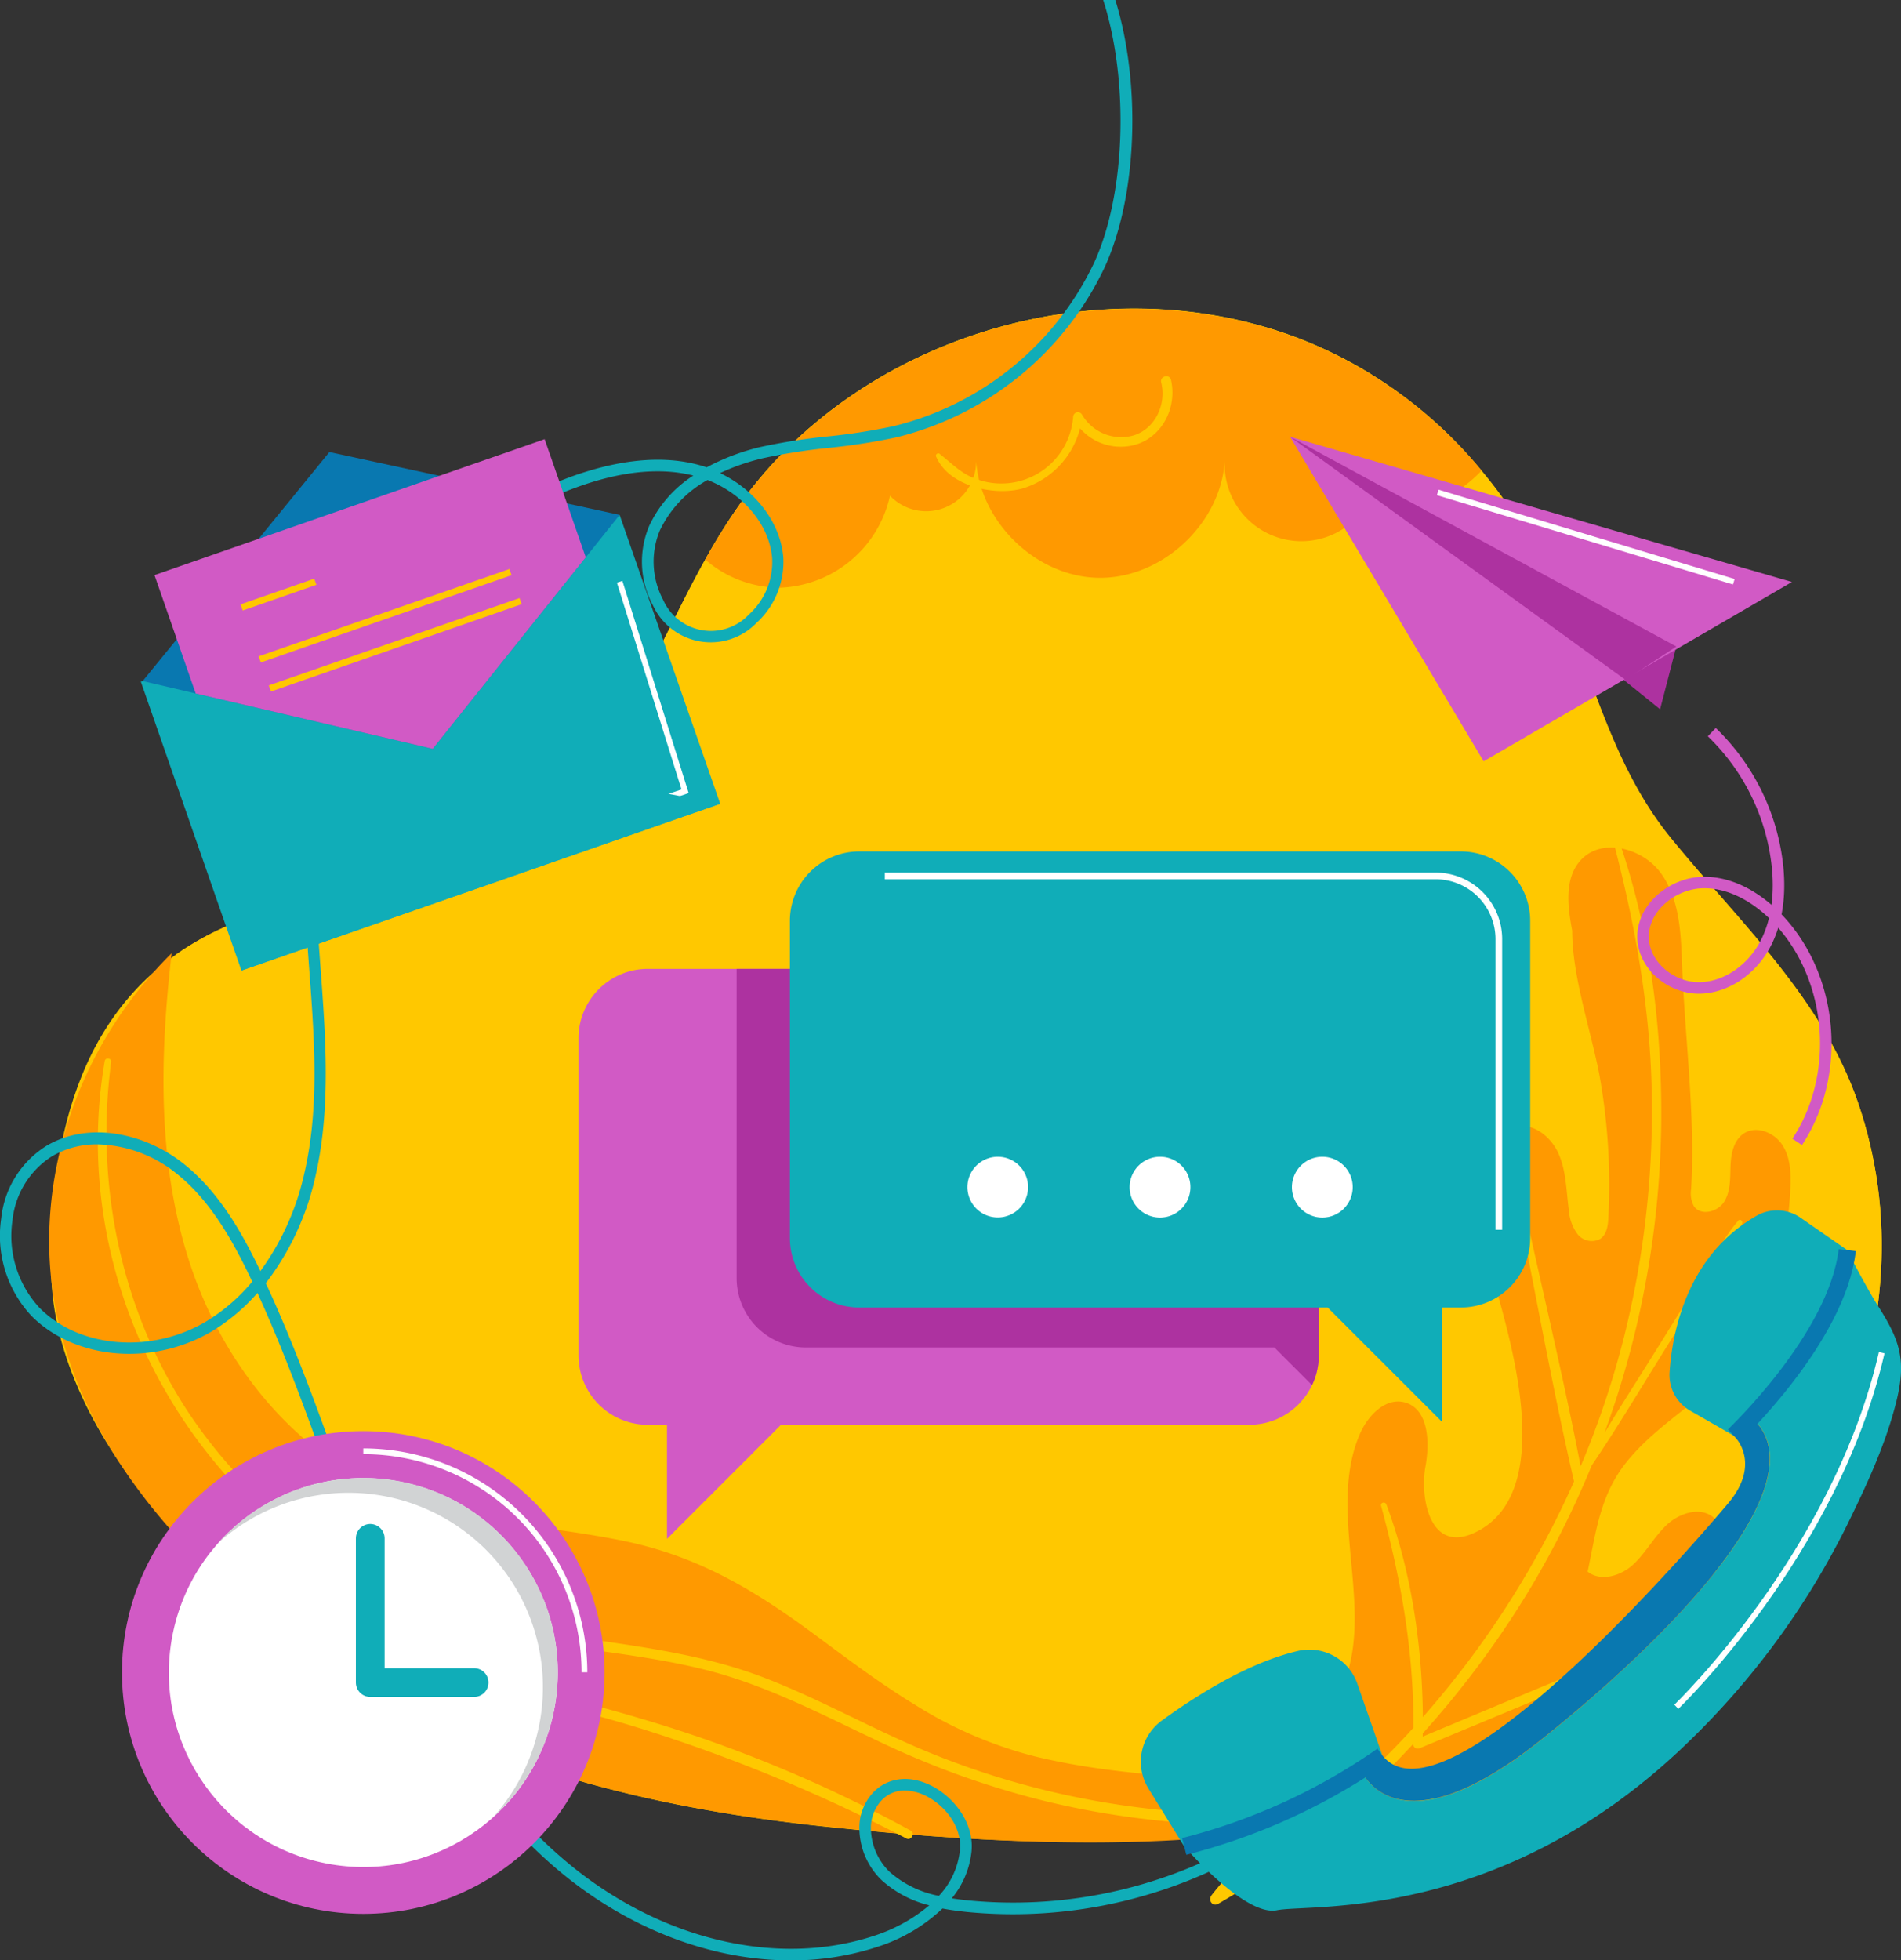<svg xmlns="http://www.w3.org/2000/svg" viewBox="0 0 330.87 341.11"><rect x="0" y="0" width="330.87" height="341.11" fill="#333333" stroke="none"/><defs><style>.cls-1{fill:#ffc800;}.cls-2{fill:#f90;}.cls-3{fill:#10adb8;}.cls-4{fill:#d15ac5;}.cls-5{fill:#ad32a0;}.cls-10,.cls-12,.cls-13,.cls-15,.cls-6,.cls-8{fill:none;}.cls-6,.cls-8{stroke:#fff;}.cls-10,.cls-12,.cls-13,.cls-6,.cls-8{stroke-miterlimit:10;}.cls-6{stroke-width:1.16px;}.cls-7{fill:#fff;}.cls-9{fill:#0978b0;}.cls-10{stroke:#ffc800;stroke-width:1.13px;}.cls-11{fill:#d81313;}.cls-12{stroke:#0978b0;stroke-width:3px;}.cls-13{stroke:#d15ac5;stroke-width:2px;}.cls-14{fill:#d1d3d4;}.cls-15{stroke:#10adb8;stroke-linecap:round;stroke-linejoin:round;stroke-width:5px;}</style></defs><title>Asset 1</title><g id="Layer_2" data-name="Layer 2"><g id="OBJECTS"><path class="cls-1" d="M323.42,192c13.18,38.57-6.7,81.15-42.32,104.91-37,24.65-83,25.78-126.54,22-3.72-.32-7.43-.69-11.15-1.08-27.4-2.9-55.51-9.27-79-23.36-24.83-14.92-55.1-43.69-55.51-73.28-.33-23.27,5-48,29.14-59.38,13-6.1,27.84-6.4,41.25-11.15,12.68-4.49,22-14.43,28.6-25.23,7.76-12.67,12.8-26.79,21.68-38.8,20.93-28.28,62.22-40.8,96.46-27.74,17.42,6.64,31,19.43,40,34.74,9.9,16.78,12.22,37,24.84,52.37C303,160.74,317.22,173.87,323.42,192Z"/><path class="cls-2" d="M159.27,296.66c-5.81-3.54-11.3-7.64-16.87-11.78-10.54-7.83-20.5-14-33.79-16.73-13.51-2.8-27.73-3.1-40.56-8.4-17.5-7.21-29.67-23.22-35.17-40.43s-5.07-35.59-3-53.45c-14,13.79-21.85,32.95-21.29,52,1,33,27.76,59.7,55.83,76.57,23.46,14.09,51.57,20.46,79,23.36,3.72.39,7.43.76,11.15,1.08,31.68,2.78,65.36,3.33,95.68-7.07-6.44,2.21-16.11-.44-22.67-1.05-15.9-1.48-32-1.34-47.58-5.16A73.33,73.33,0,0,1,159.27,296.66Z"/><path class="cls-1" d="M281.1,296.93a126.82,126.82,0,0,1-29.17,14.34c-31.21,4.8-62.09-3-86.7-22.55-15-12.22-24-31-43-36.67-23-6.58-49,.94-68-13.16-22.7-17.68-28.57-46-23.62-72.76a49,49,0,0,1,7.46-4.34c13-6.1,27.84-6.4,41.25-11.15,12.68-4.49,22-14.43,28.59-25.23,5.55-9,9.7-18.84,14.86-28.08a99,99,0,0,1,6.83-10.72c20.92-28.28,62.22-40.8,96.46-27.74a77.34,77.34,0,0,1,31.8,23,87.23,87.23,0,0,1,8.24,11.71c9.9,16.78,12.22,37,24.83,52.37,12.07,14.76,26.29,27.89,32.49,46C336.6,230.59,316.72,273.17,281.1,296.93Z"/><path class="cls-2" d="M257.86,81.9a25.29,25.29,0,0,1-21.25,7.66,13.36,13.36,0,0,1-23.43-9.63c-.55,11.11-10.91,20.8-22,20.61-10.77-.17-20.52-9.59-21.28-20.28a8.7,8.7,0,0,1-15,6,20.38,20.38,0,0,1-19,16,19.92,19.92,0,0,1-13.15-4.88,99,99,0,0,1,6.83-10.72c20.92-28.28,62.22-40.8,96.46-27.74A77.34,77.34,0,0,1,257.86,81.9Z"/><path class="cls-1" d="M203.81,66.1c-.26-1.1-2-.63-1.7.47.93,3.72-1,8.05-4.85,9.21a7.88,7.88,0,0,1-8.94-3.65.83.83,0,0,0-1.54.41A12.54,12.54,0,0,1,170,83.38c-2.67-.9-4.23-2.67-6.37-4.33a.41.41,0,0,0-.65.5c2.23,5.11,10.16,6.8,15,5.45a14.75,14.75,0,0,0,10-10.46,9.41,9.41,0,0,0,10.26,2.64C202.67,75.48,204.83,70.53,203.81,66.1Z"/><path class="cls-2" d="M297.61,275.06c-4.15,7.15-7,13.18-13.86,18.41-5.85,4.47-12.49,7.77-18.43,12.1a108.42,108.42,0,0,1-39.4,17.52c-8.13,1.89-13-4.39-8.43-11,4.35-6.28,11.51-10.09,15.28-16.87,7.53-13.54-2.2-31.42,3.9-45.66,1.38-3.2,4.45-6.43,7.82-5.53,4.15,1.12,4.38,6.87,3.62,11.1-1,5.38.68,15.12,8.38,11.65,14.08-6.35,7-31.31,4.21-41.51-1.9-6.85-1.24-13.11-1.71-20.08-.24-3.55.74-7.83,4.08-9s6.74,1.37,8.15,4.46,1.38,6.63,1.85,10a7.76,7.76,0,0,0,1.49,4.09,3.15,3.15,0,0,0,3.95.85c1.23-.82,1.39-2.54,1.44-4a107.27,107.27,0,0,0-1.55-24.41c-1.5-7.93-4.76-17.18-4.76-25.23-.8-4.25-1.41-9.21,1.56-12.35,3.69-3.92,10.77-2,13.91,2.38s3.45,10.1,3.64,15.48c.47,13,2.35,26.55,1.59,39.45a4.78,4.78,0,0,0,.49,3c1.21,1.73,4.17,1,5.29-.84s1-4.06,1.08-6.17.53-4.47,2.29-5.65c2.14-1.43,5.25-.23,6.68,1.91s1.57,4.87,1.45,7.43c-.55,12.07-3.9,25.55-13,34-5.11,4.74-11,8.25-15.43,13.71-4.67,5.75-5.37,12.06-6.86,19.19,2.33,1.83,5.87.7,8-1.31s3.57-4.75,5.71-6.78,5.65-3.25,8-1.5a5.79,5.79,0,0,1,1.89,5.59A17,17,0,0,1,297.61,275.06Z"/><path class="cls-1" d="M302.53,212.42c-2.56,3-4.43,6.65-6.5,10l-7,11.26c-3.23,5.21-6.58,10.38-9.76,15.64a161.8,161.8,0,0,0,9.87-54.22c.13-16.59-2-33.7-7.56-49.39a.46.46,0,0,0-.89.25c3.79,14.39,6.47,28.86,6.79,43.78a161.76,161.76,0,0,1-4.87,43.11,156.22,156.22,0,0,1-7.5,22.3c-2.95-15.25-6.6-30.38-9.91-45.55-.14-.65-1.13-.37-1,.28,3.23,16,6.08,32,9.76,47.91a160.89,160.89,0,0,1-26.31,41c-.12-12.5-2-25.37-6.35-37-.21-.56-1.08-.35-.92.25,3.46,12.78,5.72,25.4,5.62,38.61l-1.14,1.25a147.41,147.41,0,0,1-13.77,13,144.53,144.53,0,0,1-42.37-1.9,142.37,142.37,0,0,1-28.63-8.73c-9.26-3.94-18.05-8.91-27.47-12.48-18.79-7.11-39.51-5.74-58.29-12.88A87.27,87.27,0,0,1,32.94,246C21,228,16.53,206,19.35,184.75c.08-.63-1-.78-1.12-.15-6.39,37.11,13.27,74.83,46.55,92A93.3,93.3,0,0,0,91,285.24c10.61,1.92,21.43,2.71,31.91,5.36,10.72,2.72,20.45,7.91,30.4,12.59a150.35,150.35,0,0,0,28.39,10.17,147.15,147.15,0,0,0,46.72,3.71c-4.56,3.65-9.29,7.09-14.17,10.41a.72.72,0,0,0-1.21-.32c-.73.86-1.46,1.72-2.15,2.61s.14,2.08,1.16,1.5a126.93,126.93,0,0,0,20.29-14.58,143.24,143.24,0,0,0,17.23-3c1.15-.28.66-2-.48-1.77q-7.08,1.6-14.25,2.5c2.7-2.44,5.32-4.94,7.83-7.49q1.65-1.7,3.27-3.42a.84.84,0,0,0,1.06.74l16.82-7,8.18-3.4c2.6-1.09,5.45-2,7.84-3.46a.69.69,0,0,0-.52-1.25c-2.81.67-5.56,2.14-8.23,3.25l-8.18,3.41-15.28,6.38c0-.18,0-.37,0-.55A164,164,0,0,0,266.58,276a160,160,0,0,0,10.46-21c4.49-6.63,8.6-13.54,12.84-20.33l6.78-10.83c2.22-3.55,4.9-7.1,6.57-10.95C303.41,212.54,302.89,212,302.53,212.42Z"/><path class="cls-1" d="M158.48,318.53a238.11,238.11,0,0,0-46.91-19.47Q99.42,295.43,87,293c-8.26-1.6-16.81-3.15-25.25-3.29-.38,0-.48.6-.09.67,8.3,1.5,16.67,2.4,24.95,4.07q12.18,2.46,24.11,6.08a282,282,0,0,1,47,19.37C158.58,320.38,159.38,319,158.48,318.53Z"/><path class="cls-3" d="M213.81,321.84a80.67,80.67,0,0,1-45.21,8.86c-.94-.09-1.92-.21-2.94-.37a15.26,15.26,0,0,0,3.44-8.25c.45-5.14-3.38-9.7-7.39-11.54-3.63-1.67-7.25-1.18-9.69,1.32a9,9,0,0,0-2.44,6.57,12.65,12.65,0,0,0,3.88,8.75,19.21,19.21,0,0,0,8.28,4.37,28.46,28.46,0,0,1-9.55,5.28c-16.92,5.61-37.44.7-53.57-12.84C86,313.41,75.9,298.18,66.8,276.07c-2.95-7.17-5.65-14.59-8.26-21.78-3.73-10.29-7.58-20.9-12.28-31a47.18,47.18,0,0,0,8.62-18.51c2.48-10.69,1.94-22,1.18-32.67l-.2-2.74c-.72-9.72-1.46-19.78-.1-29.51,3.43-24.41,21.28-46.52,44.42-55,7.79-2.86,14.68-3.57,20.49-2.11A21,21,0,0,0,113,91.5a16,16,0,0,0,.64,13.83,11.08,11.08,0,0,0,18,3.09,14.4,14.4,0,0,0,4.69-11.5c-.52-6-4.85-11.65-11-14.6a37.62,37.62,0,0,1,7.36-2.56,100.56,100.56,0,0,1,11.64-1.83,109.74,109.74,0,0,0,11.66-1.82,54.41,54.41,0,0,0,36.18-29.4c5.86-12.56,6.44-32.28,1.95-46.71h-2.11c4.48,13.94,4,33.75-1.65,45.87a52.37,52.37,0,0,1-34.83,28.29,106,106,0,0,1-11.43,1.78,104.1,104.1,0,0,0-11.87,1.87A38.41,38.41,0,0,0,123,81.32c-.45-.15-.9-.29-1.35-.41-6.31-1.71-13.75-1-22.14,2-23.81,8.73-42.18,31.48-45.71,56.6-1.39,9.94-.64,20.11.08,29.94l.2,2.73c.79,11,1.29,21.65-1.13,32.08a45.52,45.52,0,0,1-7.63,16.92c-3.2-6.69-7.36-14.13-13.87-19.07-6-4.57-15.56-7.21-23.24-2.8a16.92,16.92,0,0,0-8,12.72A20.43,20.43,0,0,0,5.49,229c7.56,7.6,21,8.77,31.32,2.7a33.71,33.71,0,0,0,8-6.71c4.48,9.78,8.2,20.05,11.81,30,2.62,7.21,5.32,14.66,8.29,21.87,9.22,22.41,19.52,37.88,32.38,48.68,12.09,10.14,26.59,15.59,40.36,15.59a48,48,0,0,0,15.13-2.38,29.42,29.42,0,0,0,11.26-6.65c1.5.29,3,.47,4.32.61a82.61,82.61,0,0,0,46.34-9.09ZM123.15,83.52c6.23,2.43,10.74,7.78,11.24,13.57a12.35,12.35,0,0,1-4.06,9.86,9.09,9.09,0,0,1-14.91-2.57,14.16,14.16,0,0,1-.58-12.06A19.78,19.78,0,0,1,123.15,83.52ZM35.79,230c-9.53,5.61-21.95,4.59-28.88-2.39a18.41,18.41,0,0,1-4.74-15.23,15,15,0,0,1,7-11.25,15.48,15.48,0,0,1,7.78-2,22.66,22.66,0,0,1,13.25,4.67c6.25,4.74,10.29,12.06,13.41,18.6l.29.62A31.87,31.87,0,0,1,35.79,230ZM163.41,329.9a18.08,18.08,0,0,1-8.57-4.17,10.78,10.78,0,0,1-3.26-7.34,7.08,7.08,0,0,1,1.88-5.14,5.44,5.44,0,0,1,4-1.68,8.37,8.37,0,0,1,3.4.79c3.37,1.55,6.59,5.32,6.22,9.54A13.61,13.61,0,0,1,163.41,329.9Z"/><path class="cls-4" d="M229.53,180.66v55.2a12.09,12.09,0,0,1-12.07,12.07H135.93l-19.84,19.85V247.93h-3.33a12.06,12.06,0,0,1-12.07-12.07v-55.2a12.06,12.06,0,0,1,12.07-12.07h104.7A12.06,12.06,0,0,1,229.53,180.66Z"/><path class="cls-5" d="M229.53,180.66v55.2a11.92,11.92,0,0,1-1.17,5.17l-6.55-6.55H140.28a12.07,12.07,0,0,1-12.07-12.08V168.59h89.25A12.06,12.06,0,0,1,229.53,180.66Z"/><path class="cls-3" d="M254.26,148.16H149.56a12.08,12.08,0,0,0-12.08,12.08v55.2a12.08,12.08,0,0,0,12.08,12.08h81.52l19.85,19.84V227.52h3.33a12.07,12.07,0,0,0,12.07-12.08v-55.2A12.07,12.07,0,0,0,254.26,148.16Z"/><path class="cls-6" d="M260.87,214V163.42a11,11,0,0,0-11.05-11H154"/><path class="cls-7" d="M178.94,206.58a5.28,5.28,0,1,1-5.28-5.29A5.27,5.27,0,0,1,178.94,206.58Z"/><path class="cls-7" d="M207.19,206.58a5.29,5.29,0,1,1-5.28-5.29A5.27,5.27,0,0,1,207.19,206.58Z"/><path class="cls-7" d="M235.44,206.58a5.29,5.29,0,1,1-5.28-5.29A5.28,5.28,0,0,1,235.44,206.58Z"/><polygon class="cls-5" points="276.78 113.61 288.94 123.42 293.69 105.09 276.78 113.61"/><polygon class="cls-4" points="311.89 101.27 258.23 132.48 224.54 76 311.89 101.27"/><line class="cls-8" x1="301.77" y1="101.23" x2="250.24" y2="85.69"/><polygon class="cls-5" points="282.93 118.31 224.54 76 291.77 112.5 282.93 118.31"/><rect class="cls-3" x="30.82" y="102.62" width="88.24" height="53.23" transform="translate(-38.34 31.84) rotate(-19.2)"/><polyline class="cls-8" points="90.61 147.38 119.24 137.69 107.85 101.23"/><polygon class="cls-3" points="125.36 139.86 75.31 130.3 42.03 168.88 125.36 139.86"/><polygon class="cls-9" points="107.85 89.6 101.95 96.98 75.32 130.3 34.06 120.67 24.83 118.51 30.77 111.23 45.02 93.76 57.33 78.66 76.47 82.8 98.69 87.61 107.85 89.6"/><polygon class="cls-4" points="94.79 76.42 101.95 96.98 75.32 130.3 34.06 120.67 26.89 100.07 94.79 76.42"/><line class="cls-10" x1="42.06" y1="105.7" x2="54.88" y2="101.23"/><line class="cls-10" x1="45.21" y1="114.74" x2="88.85" y2="99.55"/><line class="cls-10" x1="46.97" y1="119.8" x2="90.61" y2="104.6"/><path class="cls-3" d="M321.51,217.53c.7,1.46,3.55,6.87,5.48,9.92,3.82,6,4.83,9.46,3,16.7-1.89,7.41-5.17,14.43-8.53,21.27a137.05,137.05,0,0,1-28.14,38.23c-32.29,31-65.45,27.59-71.05,28.75s-16.13-11.1-16.13-11.1c8.08-5.68,23-11.56,30.26-14.26,0,0,5.38,16.95,32.08-4.46s49.85-47.76,34.86-57C308.32,234.2,321.51,217.53,321.51,217.53Z"/><path class="cls-8" d="M291.77,297s27.69-26.57,35.74-61.62"/><path class="cls-9" d="M303.3,245.56a0,0,0,0,0,0,0c15,9.28-8.16,35.63-34.86,57S236.37,307,236.37,307h0c2.61-1,4.24-1.52,4.24-1.52,10.91,13.52,54.09-36.67,60.15-43.85s1-11.83,1-11.83Z"/><path class="cls-11" d="M303.3,245.56l-1.53,4.27A27.25,27.25,0,0,1,303.3,245.56Z"/><path class="cls-3" d="M206.11,321.3l-6.23-10.09a8.85,8.85,0,0,1,2.33-11.81c5.91-4.3,15-10.07,23.66-12.11A8.85,8.85,0,0,1,236.25,293l4.36,12.5Z"/><path class="cls-3" d="M301.77,249.83l-7.6-4.36a7.16,7.16,0,0,1-3.58-6.65c.46-7,3-20.32,15.14-27.26a7.18,7.18,0,0,1,7.64.33l8.14,5.64S311.54,232.79,301.77,249.83Z"/><path class="cls-12" d="M240.61,305.51a105.5,105.5,0,0,1-34.5,15.79"/><path class="cls-12" d="M301.77,249.83s18-17,19.74-32.3"/><path class="cls-13" d="M297.94,127.4a38.07,38.07,0,0,1,11.42,23.21c.51,4.74.06,9.73-2.24,13.92s-6.7,7.39-11.48,7.38-9.49-3.87-9.66-8.64c-.2-5.25,5.08-9.57,10.34-9.7s10.14,3,13.65,6.89c9.2,10.22,10.43,26.77,2.83,38.24"/><circle class="cls-4" cx="63.23" cy="291.03" r="42"/><path class="cls-8" d="M63.23,252.54A38.49,38.49,0,0,1,101.72,291"/><circle class="cls-7" cx="63.23" cy="291.03" r="33.84" transform="translate(-234.24 305.42) rotate(-80.51)"/><path class="cls-14" d="M63.23,257.19A33.77,33.77,0,0,0,38.07,268.4a33.84,33.84,0,0,1,47.79,47.78,33.83,33.83,0,0,0-22.63-59Z"/><polyline class="cls-15" points="64.44 267.69 64.44 292.78 82.52 292.78"/></g></g></svg>